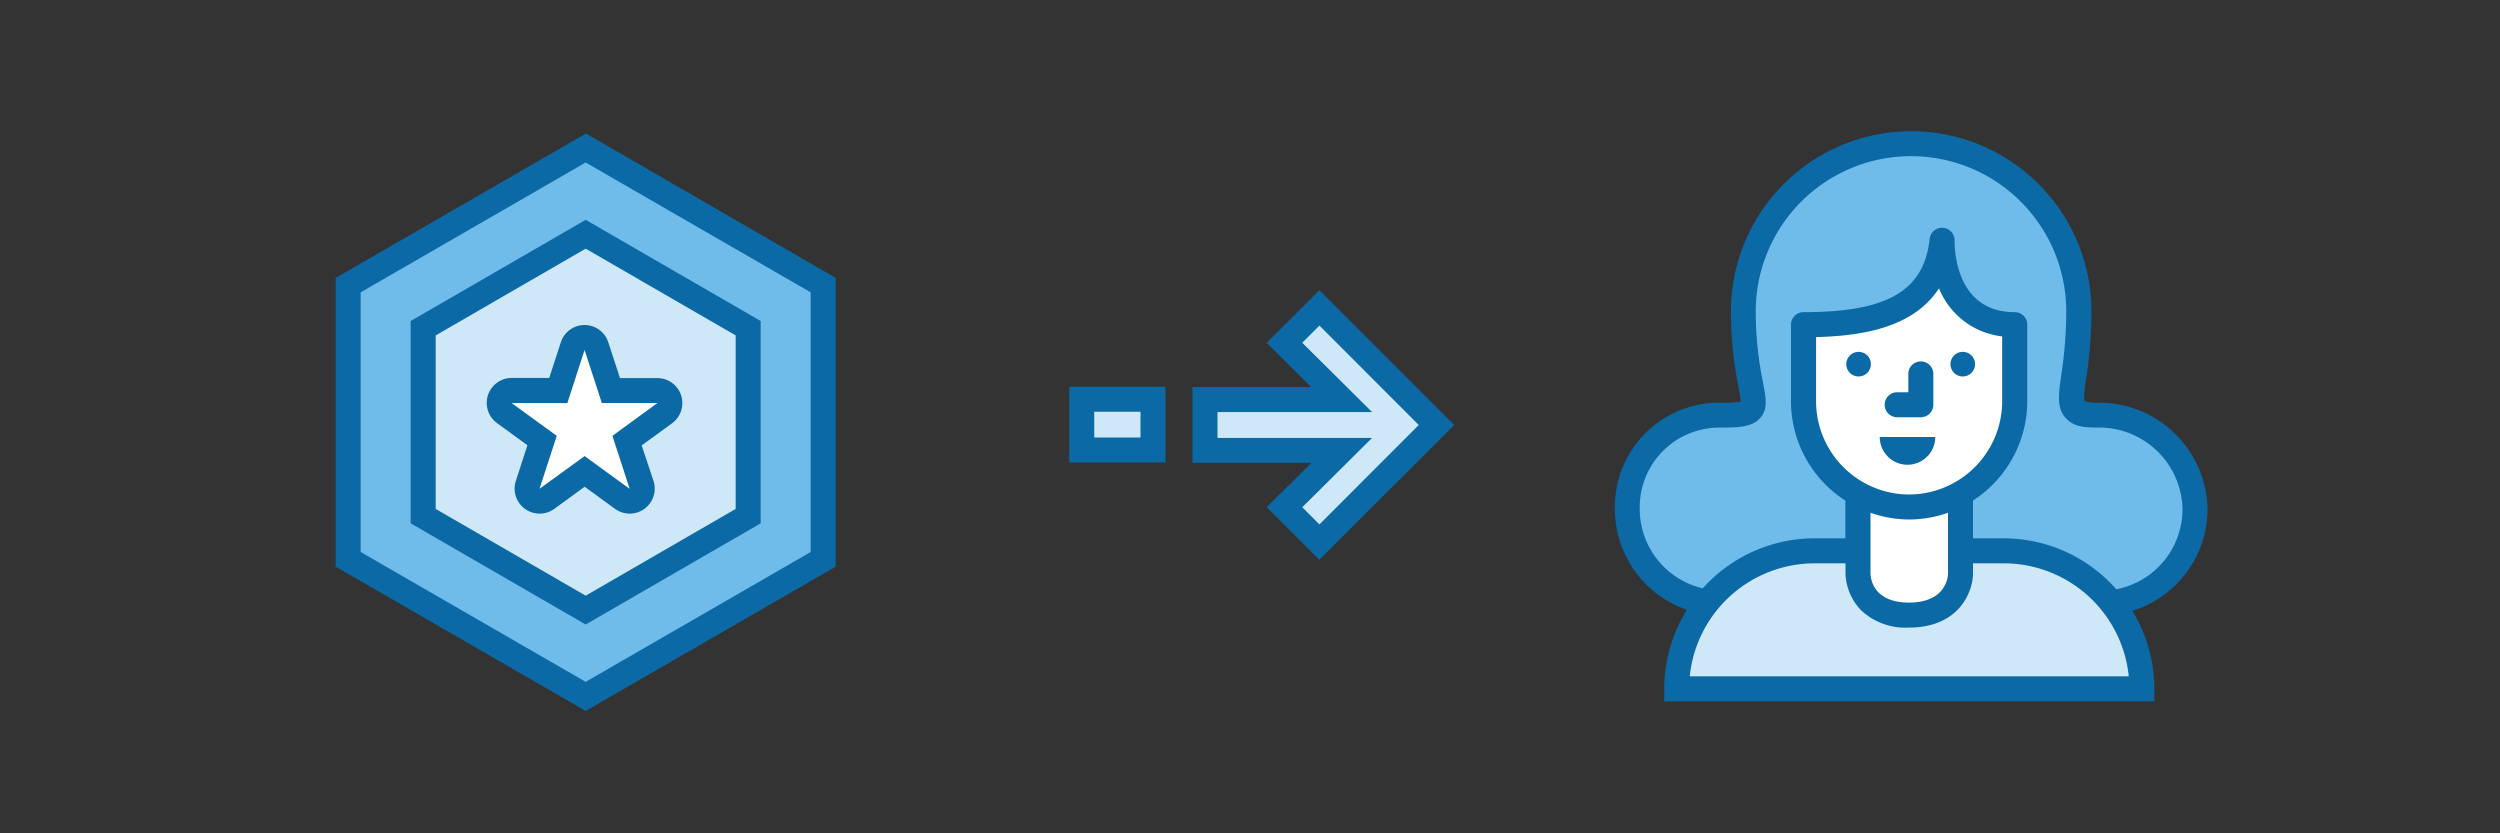 <svg id="Orange_Expanded_copy" data-name="Orange Expanded copy" xmlns="http://www.w3.org/2000/svg" viewBox="0 0 300 100"><rect x="0" y="0" width="300" height="100" fill="#333333" stroke="none"/><defs><style>.cls-1{fill:#6fbbea;}.cls-2{fill:#0b6aa5;}.cls-3{fill:#cfe8f8;}.cls-4{fill:#fff;}</style></defs><title>open-badges-illustrations-B</title><polygon class="cls-1" points="41.79 67.1 41.79 34.21 70.28 17.77 98.76 34.21 98.76 67.1 70.28 83.55 41.79 67.1"/><path class="cls-2" d="M70.28,19.5l27,15.58V66.24l-27,15.58-27-15.58V35.08l27-15.58m0-3.46-30,17.31V68l30,17.31,30-17.31V33.35L70.28,16h0Z"/><polygon class="cls-3" points="50.74 61.94 50.74 39.38 70.28 28.1 89.81 39.38 89.81 61.94 70.28 73.21 50.74 61.94"/><path class="cls-2" d="M70.28,29.84l18,10.41V61.07l-18,10.41-18-10.41V40.25l18-10.41m0-3.46-21,12.14V62.8l21,12.14,21-12.14V38.52l-21-12.14h0Z"/><polygon class="cls-3" points="154.14 60.86 161 54.05 144.6 54.05 144.6 47.95 161.01 47.95 154.14 41.14 158.33 36.95 172.37 51 158.33 65.05 154.14 60.86"/><path class="cls-2" d="M158.33,39.07L170.25,51,158.33,62.93l-2.06-2.06,8.38-8.32H146.1V49.45h18.55l-8.38-8.32,2.06-2.06m0-4.24L152,41.14l5.35,5.31H143.1v9.09h14.27L152,60.86l6.31,6.31L174.5,51,158.33,34.83h0Z"/><path class="cls-4" d="M75.56,60.16a1.5,1.5,0,0,1-.88-0.29l-4.52-3.29-4.52,3.29a1.5,1.5,0,0,1-2.31-1.68L65,52.87l-4.53-3.29a1.5,1.5,0,0,1,.88-2.71H67l1.73-5.32a1.5,1.5,0,0,1,2.85,0l1.73,5.32H78.9a1.5,1.5,0,0,1,.88,2.71l-4.53,3.29L77,58.19A1.5,1.5,0,0,1,75.56,60.16Z"/><path class="cls-2" d="M70.15,42l2.07,6.36H78.9L73.49,52.3l2.07,6.36-5.41-3.93-5.41,3.93,2.07-6.36-5.41-3.93h6.68L70.15,42m0-3a3,3,0,0,0-2.85,2.07l-1.39,4.28h-4.5a3,3,0,0,0-1.76,5.43l3.64,2.65-1.39,4.28a3,3,0,0,0,4.62,3.35l3.64-2.65,3.64,2.65a3,3,0,0,0,4.62-3.35L77,53.45l3.64-2.65a3,3,0,0,0-1.76-5.43H74.4L73,41.09A3,3,0,0,0,70.15,39h0Z"/><rect class="cls-3" x="129.81" y="47.91" width="8.55" height="6.09"/><path class="cls-2" d="M136.86,49.41V52.5h-5.55V49.41h5.55m3-3H128.31V55.5h11.55V46.41h0Z"/><path class="cls-3" d="M240.45,66.1h-5.53l-1.2,7-9.14,0-1.5-6.94h-5.32A16.61,16.61,0,0,0,201.2,82.66H257A16.61,16.61,0,0,0,240.45,66.1Z"/><path class="cls-1" d="M252.12,49.83c-5.88,0-2.67-2-2.67-12.45a20.13,20.13,0,1,0-40.26,0c0,11.21,4,12.45-2.64,12.45a11.06,11.06,0,0,0-11.28,11.28,11.31,11.31,0,0,0,11.28,11.28s2.11-6.26,16.53-6.26V60.07s-6.6-6.36-6.65-11.79c0,0,0-9.29,0-9.32,8.06,0,15.63-1.48,16.62-10,0,4.5,2.19,10,8.72,10,0,0.05,0,9.32,0,9.38-0.07,5.41-6.85,11.73-6.85,11.73V66c14.92,0,17.21,6.42,17.21,6.42A11.31,11.31,0,0,0,263.4,61.11,11.53,11.53,0,0,0,252.12,49.83Z"/><path class="cls-4" d="M241.68,40c0,0.05,0,9.32,0,9.38a12.67,12.67,0,0,1-6.58,10.95c0,0.23,0,8.15-.07,8.46a6,6,0,0,1-6,5.06c-2,0-5.43-.88-5.82-5.06,0-.25,0-8.12,0-8.34a12.67,12.67,0,0,1-6.81-11.13s0-9.29,0-9.32c8.06,0,15.63-1.48,16.62-10C233,34.42,235.16,40,241.68,40Z"/><path class="cls-2" d="M232.23,52.44a3.33,3.33,0,0,1-6.66,0h6.66Z"/><path class="cls-2" d="M230.46,50.07h-2.8a1.5,1.5,0,0,1,0-3H229v-2.2a1.5,1.5,0,1,1,3,0v3.7A1.5,1.5,0,0,1,230.46,50.07Z"/><circle class="cls-2" cx="235.53" cy="43.7" r="1.48"/><circle class="cls-2" cx="223.03" cy="43.7" r="1.48"/><path class="cls-2" d="M264.9,61.11a13,13,0,0,0-12.78-12.78,5.73,5.73,0,0,1-2-.2,12.11,12.11,0,0,1,.22-2.69,54,54,0,0,0,.63-8.06,21.63,21.63,0,0,0-43.26,0,44.63,44.63,0,0,0,.89,8.93,16.33,16.33,0,0,1,.29,1.88,11.93,11.93,0,0,1-2.32.14,12.5,12.5,0,0,0-12.78,12.78,12.79,12.79,0,0,0,8.64,12.07,17.92,17.92,0,0,0-2.72,9.48v1.5h58.81v-1.5a17.92,17.92,0,0,0-2.64-9.36A12.78,12.78,0,0,0,264.9,61.11ZM202.77,81.16a15.08,15.08,0,0,1,15-13.56h3.69v1.2a6.66,6.66,0,0,0,1.89,4.45,7.76,7.76,0,0,0,5.72,2.06c6,0,7.66-4.24,7.69-6.48V67.6h3.69a15.08,15.08,0,0,1,15,13.56H202.77ZM229.1,59.34a11.2,11.2,0,0,1-11.17-11.06c0-.12,0-5.24,0-7.83,5.68-.14,11.72-1.18,14.75-5.85a9.32,9.32,0,0,0,7.58,5.77c0,2.58,0,7.84,0,8A11.21,11.21,0,0,1,229.1,59.34Zm0,3a14,14,0,0,0,4.66-.81v7.26c0,0.62-.37,3.52-4.69,3.52s-4.6-2.93-4.61-3.5V61.53A14,14,0,0,0,229.1,62.34Zm24.85,8.37a18,18,0,0,0-13.5-6.11h-3.69V60.06a14.19,14.19,0,0,0,6.51-11.71c0-.05,0-9.34,0-9.39a1.5,1.5,0,0,0-1.5-1.5c-6.87,0-7.22-7.11-7.22-8.54a1.5,1.5,0,0,0-3-.17c-0.71,6.18-5.1,8.71-15.13,8.71a1.5,1.5,0,0,0-1.5,1.5s0,9.31,0,9.34a14.18,14.18,0,0,0,6.52,11.77V64.6h-3.69a18,18,0,0,0-13.42,6,9.78,9.78,0,0,1-7.56-9.51,9.56,9.56,0,0,1,9.78-9.78c2.18,0,3.79-.09,4.71-1.19s0.65-2.39.27-4.38a41.93,41.93,0,0,1-.84-8.37,18.63,18.63,0,0,1,37.26,0,51.42,51.42,0,0,1-.6,7.65c-0.33,2.35-.54,3.9.47,5.07s2.3,1.22,4.3,1.22a10,10,0,0,1,9.78,9.78A9.79,9.79,0,0,1,253.95,70.71Z"/></svg>